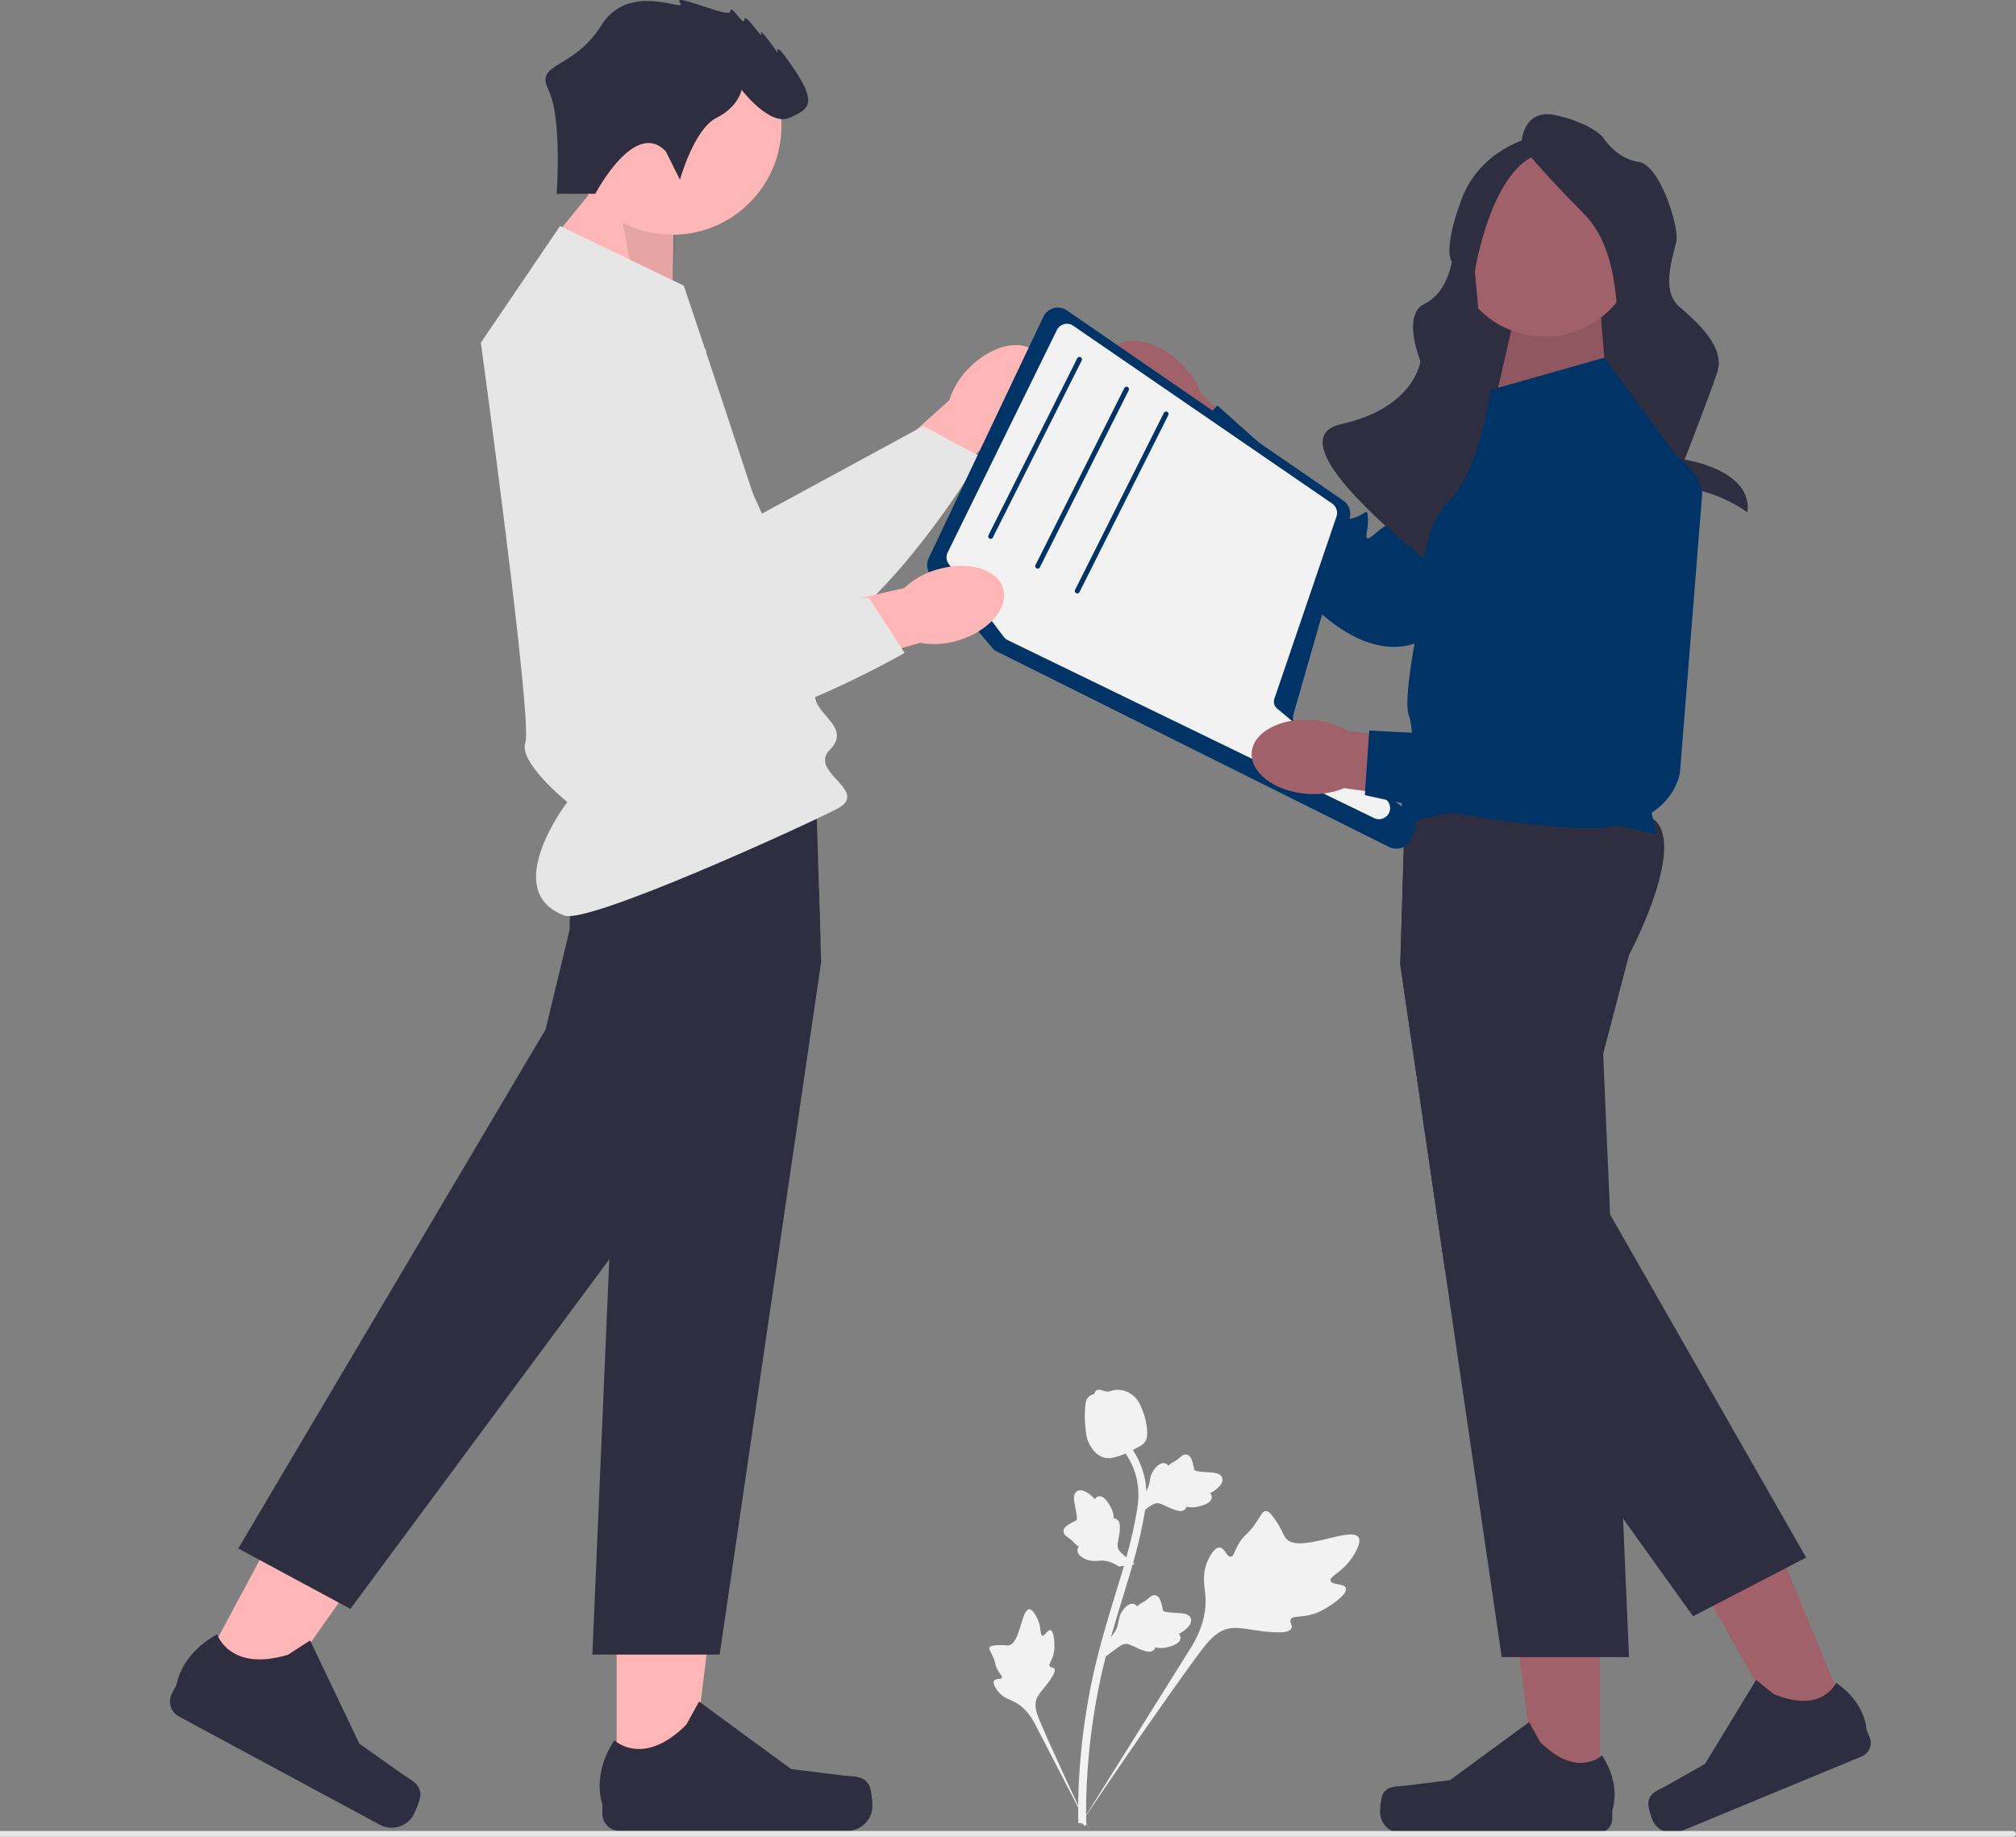 <svg width="135" height="123" viewBox="0 0 135 123" fill="none" xmlns="http://www.w3.org/2000/svg">
<rect x="0" y="0" width="135" height="123" fill="#808080" stroke="none"/>
<g clip-path="url(#clip0_1647_24265)">
<path d="M64.888 24.645C66.391 23.111 68.398 22.645 69.372 23.605C70.345 24.564 69.915 26.585 68.412 28.119C67.819 28.741 67.087 29.211 66.277 29.49L59.827 35.909L56.888 32.809L63.559 26.81C63.823 25.992 64.279 25.25 64.888 24.645Z" fill="#FFB6B6"/>
<path d="M44.261 19.348L51.023 34.395L61.822 28.532L65.687 30.589C65.687 30.589 56.859 45.392 50.815 43.707C44.77 42.022 34.037 26.742 35.971 22.027C37.905 17.311 44.261 19.348 44.261 19.348Z" fill="#E6E6E6"/>
<path d="M75.609 27.845C74.039 26.38 73.52 24.38 74.45 23.378C75.379 22.376 77.405 22.751 78.976 24.217C79.611 24.794 80.099 25.515 80.4 26.32L86.973 32.612L83.964 35.643L77.803 29.119C76.981 28.876 76.228 28.439 75.609 27.845Z" fill="#A0616A"/>
<path d="M108.721 28.813L96.033 42.362C96.033 42.362 93.183 45.19 88.496 41.112C83.808 37.034 78.596 30.344 78.596 30.344L81.52 27.152L86.699 31.786C86.699 31.786 89.774 33.027 89.988 33.83C90.201 34.633 89.604 34.965 90.564 34.708C91.525 34.451 91.544 33.877 91.604 34.747C91.664 35.618 91.078 36.635 92.187 35.65C93.297 34.664 93.628 35.264 93.628 35.264L101.738 24.489C101.738 24.489 106.978 20.333 108.485 24.059C109.991 27.785 108.721 28.813 108.721 28.813Z" fill="#003366"/>
<path d="M41.295 119.632L46.226 119.631L48.572 100.555L41.294 100.555L41.295 119.632Z" fill="#FFB6B6"/>
<path d="M58.19 119.521C58.343 119.781 58.424 120.618 58.424 120.919C58.424 121.847 57.675 122.598 56.75 122.598H41.48C40.849 122.598 40.338 122.085 40.338 121.453V120.815C40.338 120.815 39.583 118.899 41.138 116.536C41.138 116.536 43.071 118.386 45.959 115.489L46.811 113.941L52.977 118.464L56.394 118.886C57.142 118.978 57.805 118.872 58.19 119.521Z" fill="#2F2E41"/>
<path d="M98.127 31.598H110.347V13.487H98.127V31.598Z" fill="#2F2E41"/>
<path d="M107.604 26.074L107.176 20.887H101.486L100.225 26.382L107.604 26.074Z" fill="#A0616A"/>
<path opacity="0.1" d="M107.604 26.074L107.176 20.887H101.486L100.225 26.382L107.604 26.074Z" fill="black"/>
<path d="M45.026 20.313L45.126 13.642L41.025 11.078L36.565 16.55L45.026 20.313Z" fill="#FFB6B6"/>
<path opacity="0.1" d="M45.026 20.313L45.292 13.809L41.025 11.078L42.475 19.128L45.026 20.313Z" fill="black"/>
<path d="M103.435 22.54C106.87 22.54 109.655 19.747 109.655 16.301C109.655 12.856 106.87 10.062 103.435 10.062C100 10.062 97.215 12.856 97.215 16.301C97.215 19.747 100 22.54 103.435 22.54Z" fill="#A0616A"/>
<path d="M101.866 9.738C101.866 9.738 101.866 7.177 104.237 7.726C106.608 8.274 107.338 9.189 107.338 9.189C107.338 9.189 108.25 10.652 109.709 10.835C111.168 11.018 112.445 15.226 112.262 16.14C112.08 17.055 111.168 19.433 112.445 20.531C113.721 21.629 115.545 23.275 114.998 24.921C114.451 26.568 112.809 30.775 112.809 30.775C112.809 30.775 117.388 31.447 117.014 34.312C117.014 34.312 114.816 32.605 111.897 32.605C108.979 32.605 109.344 27.294 109.344 27.294C109.344 27.294 109.162 24.007 108.614 23.092C108.067 22.177 108.797 17.055 106.061 14.311C103.325 11.567 101.866 9.738 101.866 9.738Z" fill="#2F2E41"/>
<path d="M102.596 9.188C102.596 9.188 99.13 9.919 97.853 13.395C96.577 16.871 97.222 17.517 97.222 17.517C97.222 17.517 96.939 19.61 95.39 20.344C93.841 21.078 95.118 24.188 95.118 24.188C95.118 24.188 94.753 27.298 89.828 28.396C84.904 29.493 96.004 37.91 96.004 37.91C96.004 37.91 95.206 33.938 100.313 33.755C105.419 33.572 99.312 24.188 99.312 24.188L98.765 18.151C98.765 18.151 99.86 11.2 103.143 10.285C106.426 9.37 102.596 9.188 102.596 9.188Z" fill="#2F2E41"/>
<path d="M45.039 15.718C49.068 15.718 52.333 12.442 52.333 8.402C52.333 4.361 49.068 1.086 45.039 1.086C41.011 1.086 37.745 4.361 37.745 8.402C37.745 12.442 41.011 15.718 45.039 15.718Z" fill="#FFB6B6"/>
<path d="M54.987 64.422L48.192 110.798H39.667L40.801 84.326L41.398 70.406L39.667 63.781C39.667 63.781 38.879 62.308 38.214 60.523C37.465 58.508 36.873 56.093 37.752 54.948C38.075 54.526 38.915 54.213 40.057 53.98C40.755 53.837 41.567 53.726 42.443 53.64C47.485 53.139 54.656 53.452 54.656 53.452L54.838 59.486L54.939 62.855L54.987 64.422Z" fill="#2F2E41"/>
<path d="M13.22 112.243L17.564 114.583L28.632 98.892L22.221 95.438L13.22 112.243Z" fill="#FFB6B6"/>
<path d="M28.155 120.165C28.168 120.467 27.844 121.242 27.702 121.508C27.265 122.325 26.25 122.631 25.436 122.192L11.983 114.943C11.428 114.644 11.22 113.95 11.518 113.393L11.819 112.831C11.819 112.831 12.058 110.784 14.543 109.441C14.543 109.441 15.373 111.988 19.284 110.807L20.765 109.848L24.062 116.759L26.873 118.753C27.488 119.19 28.123 119.41 28.155 120.165Z" fill="#2F2E41"/>
<path d="M54.939 62.857L51.333 70.109L40.801 84.328L23.463 107.737L15.954 103.691L36.537 68.931L38.141 62.272C38.141 62.272 38.141 61.552 38.214 60.525C38.356 58.492 38.784 55.252 40.057 53.983C40.229 53.81 40.416 53.673 40.62 53.582C41.003 53.409 41.639 53.451 42.443 53.642C45.801 54.446 52.067 57.902 54.838 59.488L54.939 62.857Z" fill="#2F2E41"/>
<path d="M107.141 120.211L102.901 120.211L100.884 103.809L107.142 103.809L107.141 120.211Z" fill="#A0616A"/>
<path d="M92.615 120.114C92.483 120.337 92.413 121.057 92.413 121.316C92.413 122.113 93.058 122.76 93.852 122.76H106.982C107.524 122.76 107.964 122.319 107.964 121.775V121.227C107.964 121.227 108.613 119.579 107.276 117.548C107.276 117.548 105.614 119.138 103.131 116.647L102.398 115.316L97.097 119.205L94.159 119.568C93.516 119.647 92.946 119.556 92.615 120.114Z" fill="#2F2E41"/>
<path d="M123.843 115.202L119.924 116.823L111.821 102.433L117.606 100.039L123.843 115.202Z" fill="#A0616A"/>
<path d="M110.379 120.67C110.341 120.927 110.551 121.619 110.649 121.858C110.953 122.595 111.794 122.946 112.528 122.642L124.666 117.619C125.167 117.411 125.405 116.836 125.199 116.333L124.99 115.826C124.99 115.826 124.964 114.054 122.955 112.689C122.955 112.689 122.024 114.795 118.781 113.442L117.598 112.492L114.176 118.115L111.598 119.575C111.034 119.894 110.472 120.027 110.379 120.67Z" fill="#2F2E41"/>
<path d="M109.086 63.949L107.356 70.575L107.817 81.326L108.581 99.183L108.602 99.686L108.688 101.694L109.086 110.966H100.561L96.766 85.064L93.767 64.591L94.082 54.165L94.098 53.62C94.098 53.62 109.345 52.955 111.002 55.116C112.659 57.277 109.086 63.949 109.086 63.949Z" fill="#2F2E41"/>
<path d="M120.947 104.3L119.502 105.05L114.157 107.824L113.375 108.23L108.688 101.694L96.766 85.064L93.767 64.59L94.082 54.165C95.43 53.734 96.509 53.558 97.056 53.814C99.519 54.969 99.401 62.542 99.401 62.542L100.901 69.225L107.817 81.325L120.947 104.3Z" fill="#2F2E41"/>
<path d="M90.123 106.345C90.013 106.008 89.182 106.156 89.102 105.855C89.023 105.555 89.82 105.304 90.432 104.458C90.543 104.305 91.238 103.344 90.971 102.94C90.466 102.174 86.949 104.082 86.105 103.011C85.919 102.776 85.843 102.373 85.291 101.622C85.072 101.324 84.931 101.179 84.762 101.184C84.523 101.19 84.438 101.489 84.063 102.032C83.5 102.846 83.296 102.744 82.926 103.411C82.65 103.906 82.618 104.223 82.419 104.241C82.138 104.268 82.022 103.651 81.679 103.627C81.329 103.603 80.978 104.212 80.804 104.688C80.478 105.581 80.68 106.264 80.725 106.944C80.774 107.684 80.659 108.766 79.859 110.155L72.304 122.227C73.926 119.766 78.532 113.055 80.387 110.594C80.923 109.883 81.499 109.169 82.385 109.035C83.237 108.906 84.275 109.329 85.724 109.305C85.893 109.302 86.364 109.288 86.479 109.037C86.573 108.83 86.338 108.65 86.424 108.456C86.538 108.195 87.055 108.307 87.758 108.134C88.254 108.012 88.591 107.81 88.88 107.636C88.968 107.584 90.269 106.793 90.123 106.345Z" fill="#F2F2F2"/>
<path d="M70.337 109.162C70.14 109.119 69.973 109.571 69.802 109.523C69.632 109.476 69.74 109.01 69.502 108.465C69.46 108.367 69.19 107.747 68.915 107.762C68.394 107.79 68.313 110.072 67.546 110.178C67.377 110.202 67.158 110.123 66.631 110.178C66.422 110.2 66.311 110.228 66.264 110.312C66.198 110.431 66.32 110.56 66.478 110.901C66.713 111.413 66.605 111.484 66.824 111.859C66.987 112.137 67.132 112.244 67.084 112.347C67.016 112.493 66.681 112.373 66.57 112.535C66.457 112.7 66.654 113.048 66.837 113.271C67.18 113.689 67.572 113.787 67.918 113.961C68.294 114.151 68.791 114.519 69.239 115.314L72.967 122.516C72.231 121.008 70.276 116.804 69.606 115.181C69.413 114.712 69.23 114.223 69.42 113.748C69.603 113.29 70.11 112.902 70.516 112.181C70.563 112.097 70.692 111.862 70.603 111.733C70.528 111.627 70.373 111.69 70.302 111.592C70.208 111.46 70.411 111.239 70.529 110.842C70.613 110.563 70.611 110.339 70.61 110.146C70.609 110.088 70.598 109.219 70.337 109.162Z" fill="#F2F2F2"/>
<path d="M74.055 110.918L74.173 109.833L74.245 109.765C74.577 109.45 74.785 109.116 74.863 108.772C74.875 108.718 74.885 108.662 74.895 108.606C74.934 108.383 74.982 108.106 75.196 107.818C75.316 107.657 75.632 107.294 75.959 107.421C76.047 107.454 76.106 107.512 76.148 107.572C76.158 107.562 76.169 107.551 76.18 107.54C76.321 107.402 76.42 107.352 76.515 107.304C76.588 107.266 76.663 107.228 76.791 107.125C76.847 107.081 76.892 107.04 76.929 107.006C77.044 106.904 77.191 106.783 77.391 106.831C77.604 106.889 77.677 107.093 77.725 107.228C77.812 107.468 77.838 107.633 77.856 107.743C77.862 107.783 77.87 107.828 77.875 107.843C77.922 107.961 78.507 107.991 78.727 108.004C79.221 108.031 79.649 108.054 79.752 108.394C79.826 108.637 79.672 108.902 79.281 109.202C79.16 109.296 79.038 109.36 78.932 109.408C78.997 109.47 79.049 109.554 79.052 109.669C79.059 109.94 78.782 110.148 78.229 110.288C78.091 110.323 77.906 110.37 77.664 110.358C77.55 110.352 77.45 110.335 77.365 110.318C77.352 110.367 77.329 110.418 77.287 110.466C77.164 110.607 76.965 110.643 76.695 110.563C76.397 110.48 76.161 110.367 75.953 110.267C75.772 110.18 75.615 110.106 75.484 110.086C75.239 110.051 75.011 110.203 74.739 110.404L74.055 110.918Z" fill="#F2F2F2"/>
<path d="M76.005 104.741L74.929 104.902L74.845 104.85C74.457 104.607 74.082 104.49 73.731 104.502C73.675 104.504 73.62 104.508 73.563 104.513C73.338 104.532 73.058 104.555 72.726 104.421C72.541 104.345 72.111 104.13 72.15 103.781C72.16 103.688 72.2 103.615 72.248 103.56C72.235 103.552 72.222 103.545 72.208 103.537C72.04 103.435 71.966 103.352 71.895 103.272C71.841 103.21 71.785 103.147 71.654 103.049C71.596 103.006 71.546 102.973 71.504 102.945C71.376 102.86 71.222 102.748 71.218 102.541C71.22 102.32 71.398 102.198 71.515 102.116C71.725 101.972 71.878 101.904 71.979 101.859C72.016 101.843 72.058 101.824 72.071 101.815C72.172 101.74 72.053 101.165 72.01 100.948C71.91 100.462 71.824 100.041 72.126 99.855C72.341 99.721 72.636 99.803 73.025 100.106C73.146 100.2 73.239 100.302 73.312 100.393C73.355 100.314 73.423 100.242 73.533 100.21C73.792 100.134 74.063 100.35 74.339 100.852C74.408 100.976 74.5 101.144 74.55 101.382C74.573 101.494 74.582 101.595 74.587 101.682C74.638 101.682 74.692 101.692 74.749 101.72C74.917 101.804 75.002 101.988 74.994 102.27C74.989 102.581 74.939 102.838 74.896 103.065C74.858 103.263 74.826 103.434 74.84 103.566C74.869 103.812 75.073 103.995 75.336 104.208L76.005 104.741Z" fill="#F2F2F2"/>
<path d="M76.151 101.496L76.268 100.411L76.34 100.343C76.672 100.028 76.88 99.694 76.958 99.35C76.971 99.296 76.98 99.241 76.99 99.184C77.029 98.961 77.077 98.684 77.291 98.396C77.411 98.235 77.727 97.873 78.054 97.999C78.142 98.032 78.201 98.09 78.243 98.15C78.253 98.14 78.264 98.129 78.275 98.118C78.416 97.981 78.515 97.93 78.61 97.882C78.683 97.844 78.758 97.806 78.886 97.704C78.942 97.659 78.987 97.618 79.025 97.584C79.139 97.482 79.286 97.362 79.487 97.409C79.699 97.468 79.772 97.671 79.821 97.806C79.907 98.046 79.934 98.212 79.951 98.321C79.958 98.361 79.965 98.406 79.971 98.421C80.017 98.539 80.602 98.569 80.822 98.582C81.316 98.609 81.744 98.632 81.847 98.972C81.921 99.215 81.767 99.48 81.376 99.78C81.255 99.874 81.133 99.938 81.027 99.987C81.092 100.048 81.144 100.132 81.147 100.247C81.155 100.518 80.878 100.726 80.324 100.866C80.186 100.901 80.001 100.948 79.759 100.936C79.645 100.93 79.545 100.913 79.46 100.896C79.448 100.945 79.424 100.996 79.382 101.044C79.259 101.185 79.06 101.221 78.79 101.141C78.492 101.058 78.256 100.945 78.048 100.845C77.867 100.758 77.71 100.684 77.579 100.664C77.334 100.63 77.107 100.781 76.834 100.982L76.151 101.496Z" fill="#F2F2F2"/>
<path d="M72.661 122.289L72.471 122.101L72.206 122.073C72.207 122.048 72.206 121.989 72.204 121.898C72.194 121.399 72.162 119.88 72.373 117.546C72.52 115.916 72.766 114.262 73.104 112.629C73.443 110.993 73.795 109.776 74.077 108.797C74.29 108.06 74.505 107.36 74.715 106.678C75.275 104.857 75.804 103.136 76.132 101.174C76.205 100.735 76.357 99.823 76.045 98.747C75.865 98.123 75.555 97.535 75.125 97.001L75.541 96.664C76.016 97.254 76.358 97.905 76.559 98.598C76.904 99.791 76.739 100.785 76.659 101.263C76.326 103.26 75.791 104.997 75.226 106.836C75.017 107.515 74.802 108.212 74.59 108.947C74.311 109.916 73.962 111.123 73.628 112.738C73.294 114.351 73.051 115.985 72.905 117.594C72.697 119.899 72.728 121.395 72.739 121.887C72.744 122.149 72.745 122.204 72.661 122.289Z" fill="#F2F2F2"/>
<path d="M73.983 97.618C73.962 97.613 73.94 97.608 73.918 97.601C73.479 97.478 73.127 97.119 72.871 96.534C72.752 96.26 72.723 95.971 72.667 95.394C72.658 95.305 72.619 94.856 72.667 94.259C72.698 93.87 72.74 93.713 72.846 93.591C72.963 93.454 73.121 93.375 73.288 93.336C73.293 93.284 73.31 93.234 73.343 93.186C73.481 92.988 73.711 93.069 73.835 93.112C73.898 93.134 73.977 93.163 74.065 93.178C74.204 93.202 74.286 93.178 74.412 93.141C74.531 93.106 74.68 93.063 74.886 93.067C75.293 93.072 75.594 93.255 75.693 93.316C76.215 93.631 76.396 94.133 76.604 94.715C76.646 94.831 76.784 95.253 76.816 95.795C76.839 96.187 76.787 96.347 76.729 96.462C76.609 96.697 76.426 96.806 75.97 97.036C75.495 97.277 75.256 97.397 75.06 97.459C74.605 97.603 74.319 97.693 73.983 97.618Z" fill="#F2F2F2"/>
<path d="M135 122.804C135 122.912 134.913 123 134.805 123H0V122.609H134.805C134.913 122.609 135 122.697 135 122.804Z" fill="#E6E6E6"/>
<path d="M37.503 15.137L45.789 19.126C45.789 19.126 54.573 45.223 54.573 46.553C54.573 47.882 57.058 48.713 55.567 50.209C54.075 51.705 58.343 52.972 56.044 54.167C53.744 55.362 39.399 61.898 37.804 61.309C33.404 59.683 37.99 53.71 37.99 53.71C37.99 53.71 34.686 51.04 35.183 49.711C35.68 48.381 32.2 22.949 32.2 22.949L37.503 15.137Z" fill="#E6E6E6"/>
<path d="M44.594 10.155L45.532 12.037C45.532 12.037 46.47 8.649 47.971 7.896C49.472 7.144 49.66 6.014 49.66 6.014C49.66 6.014 51.536 8.461 52.85 7.896C54.163 7.332 54.726 6.955 53.225 4.697C51.724 2.439 52.099 3.568 52.099 3.568C52.099 3.568 50.786 1.686 50.973 2.251C51.161 2.815 49.848 0.745 49.848 1.31C49.848 1.874 48.909 0.18 48.909 0.745C48.909 1.31 44.969 -0.572 45.532 0.18C46.095 0.933 42.155 -1.325 40.278 1.686C38.402 4.697 35.8 4.14 36.726 6.018C37.651 7.896 37.276 12.978 37.276 12.978H39.864C39.864 12.978 42.53 7.896 44.594 10.155Z" fill="#2F2E41"/>
<path d="M99.816 26.11L99.967 26.067L107.439 23.949L113.405 32.094L109.428 49.049L110.919 55.864C110.919 55.864 98.821 52.705 94.015 55.365C94.015 55.365 93.684 53.849 94.015 53.111C94.347 52.373 94.844 49.301 94.347 47.928C93.85 46.555 95.341 40.073 95.341 40.073C95.341 40.073 94.844 35.751 96.998 33.59C99.153 31.429 99.816 26.11 99.816 26.11Z" fill="#003366"/>
<path d="M93.03 56.722L66.775 43.636C66.645 43.571 66.531 43.481 66.436 43.369L62.34 38.527C62.068 38.206 62.009 37.752 62.19 37.372L69.871 21.208C70.006 20.925 70.256 20.716 70.559 20.634C70.861 20.553 71.182 20.608 71.44 20.786L89.956 33.524C90.336 33.786 90.506 34.26 90.378 34.704L86.619 47.825C86.516 48.184 86.647 48.576 86.945 48.8L94.382 54.394C94.782 54.695 94.921 55.245 94.711 55.7L94.476 56.212C94.354 56.477 94.135 56.676 93.86 56.773C93.744 56.815 93.624 56.835 93.504 56.835C93.342 56.835 93.18 56.797 93.03 56.722Z" fill="#003366"/>
<path d="M92.82 53.537L85.512 47.438C85.449 47.385 85.399 47.32 85.364 47.249C85.298 47.114 85.285 46.953 85.334 46.805L89.499 34.583C89.607 34.267 89.491 33.915 89.216 33.725L71.864 21.811C71.687 21.688 71.465 21.649 71.256 21.704C71.046 21.759 70.871 21.902 70.775 22.096L63.46 36.995C63.349 37.219 63.358 37.477 63.48 37.691C63.495 37.721 63.513 37.749 63.535 37.776L67.214 42.646C67.285 42.739 67.378 42.816 67.483 42.867L92.02 54.784C92.122 54.834 92.234 54.859 92.344 54.859C92.537 54.859 92.729 54.784 92.871 54.639C92.888 54.621 92.905 54.604 92.921 54.584C93.037 54.443 93.097 54.262 93.089 54.077C93.079 53.868 92.981 53.672 92.82 53.537Z" fill="#F2F2F2"/>
<path d="M66.339 36.083C66.4 36.083 66.458 36.049 66.487 35.991L72.435 24.14C72.476 24.058 72.443 23.957 72.361 23.916C72.279 23.875 72.18 23.908 72.139 23.99L66.191 35.842C66.15 35.924 66.183 36.024 66.265 36.065C66.288 36.077 66.314 36.083 66.339 36.083Z" fill="#003366"/>
<path d="M69.488 38.079C69.548 38.079 69.607 38.045 69.636 37.987L75.584 26.136C75.625 26.054 75.592 25.954 75.51 25.912C75.428 25.871 75.329 25.904 75.288 25.986L69.34 37.838C69.299 37.92 69.332 38.02 69.413 38.061C69.437 38.073 69.463 38.079 69.488 38.079Z" fill="#003366"/>
<path d="M72.139 39.739C72.2 39.739 72.258 39.706 72.287 39.648L78.235 27.796C78.276 27.714 78.243 27.614 78.162 27.573C78.08 27.531 77.98 27.564 77.939 27.646L71.991 39.498C71.95 39.58 71.983 39.68 72.065 39.721C72.089 39.733 72.114 39.739 72.139 39.739Z" fill="#003366"/>
<path d="M62.752 38.135C64.808 37.526 66.789 38.096 67.175 39.408C67.562 40.721 66.208 42.279 64.151 42.888C63.332 43.143 62.465 43.197 61.621 43.047L52.875 45.519L51.806 41.377L60.542 39.38C61.169 38.794 61.927 38.367 62.752 38.135Z" fill="#FFB6B6"/>
<path d="M47.283 23.459L45.912 39.907L58.191 40.039L60.574 43.72C60.574 43.72 45.691 52.363 41.222 47.947C36.754 43.53 34.765 24.946 38.738 21.765C42.712 18.584 47.283 23.459 47.283 23.459Z" fill="#E6E6E6"/>
<path d="M87.505 53.155C85.367 52.993 83.717 51.756 83.82 50.391C83.922 49.026 85.739 48.051 87.878 48.213C88.733 48.266 89.564 48.523 90.299 48.964L99.351 49.763L98.886 54.016L90.013 52.776C89.219 53.102 88.359 53.231 87.505 53.155Z" fill="#A0616A"/>
<path d="M113.977 33.181L112.498 51.711C112.498 51.711 112.032 55.704 105.831 55.453C99.631 55.203 91.395 53.24 91.395 53.24L91.693 48.916L98.624 49.293C98.624 49.293 101.798 48.337 102.465 48.831C103.132 49.324 102.871 49.958 103.462 49.155C104.052 48.353 103.71 47.893 104.298 48.535C104.887 49.177 105.062 50.34 105.316 48.875C105.569 47.41 106.201 47.671 106.201 47.671L105.83 34.176C105.83 34.176 107.337 27.648 110.833 29.616C114.329 31.583 113.977 33.181 113.977 33.181Z" fill="#003366"/>
</g>
<defs>
<clipPath id="clip0_1647_24265">
<rect width="135" height="123" fill="white"/>
</clipPath>
</defs>
</svg>
